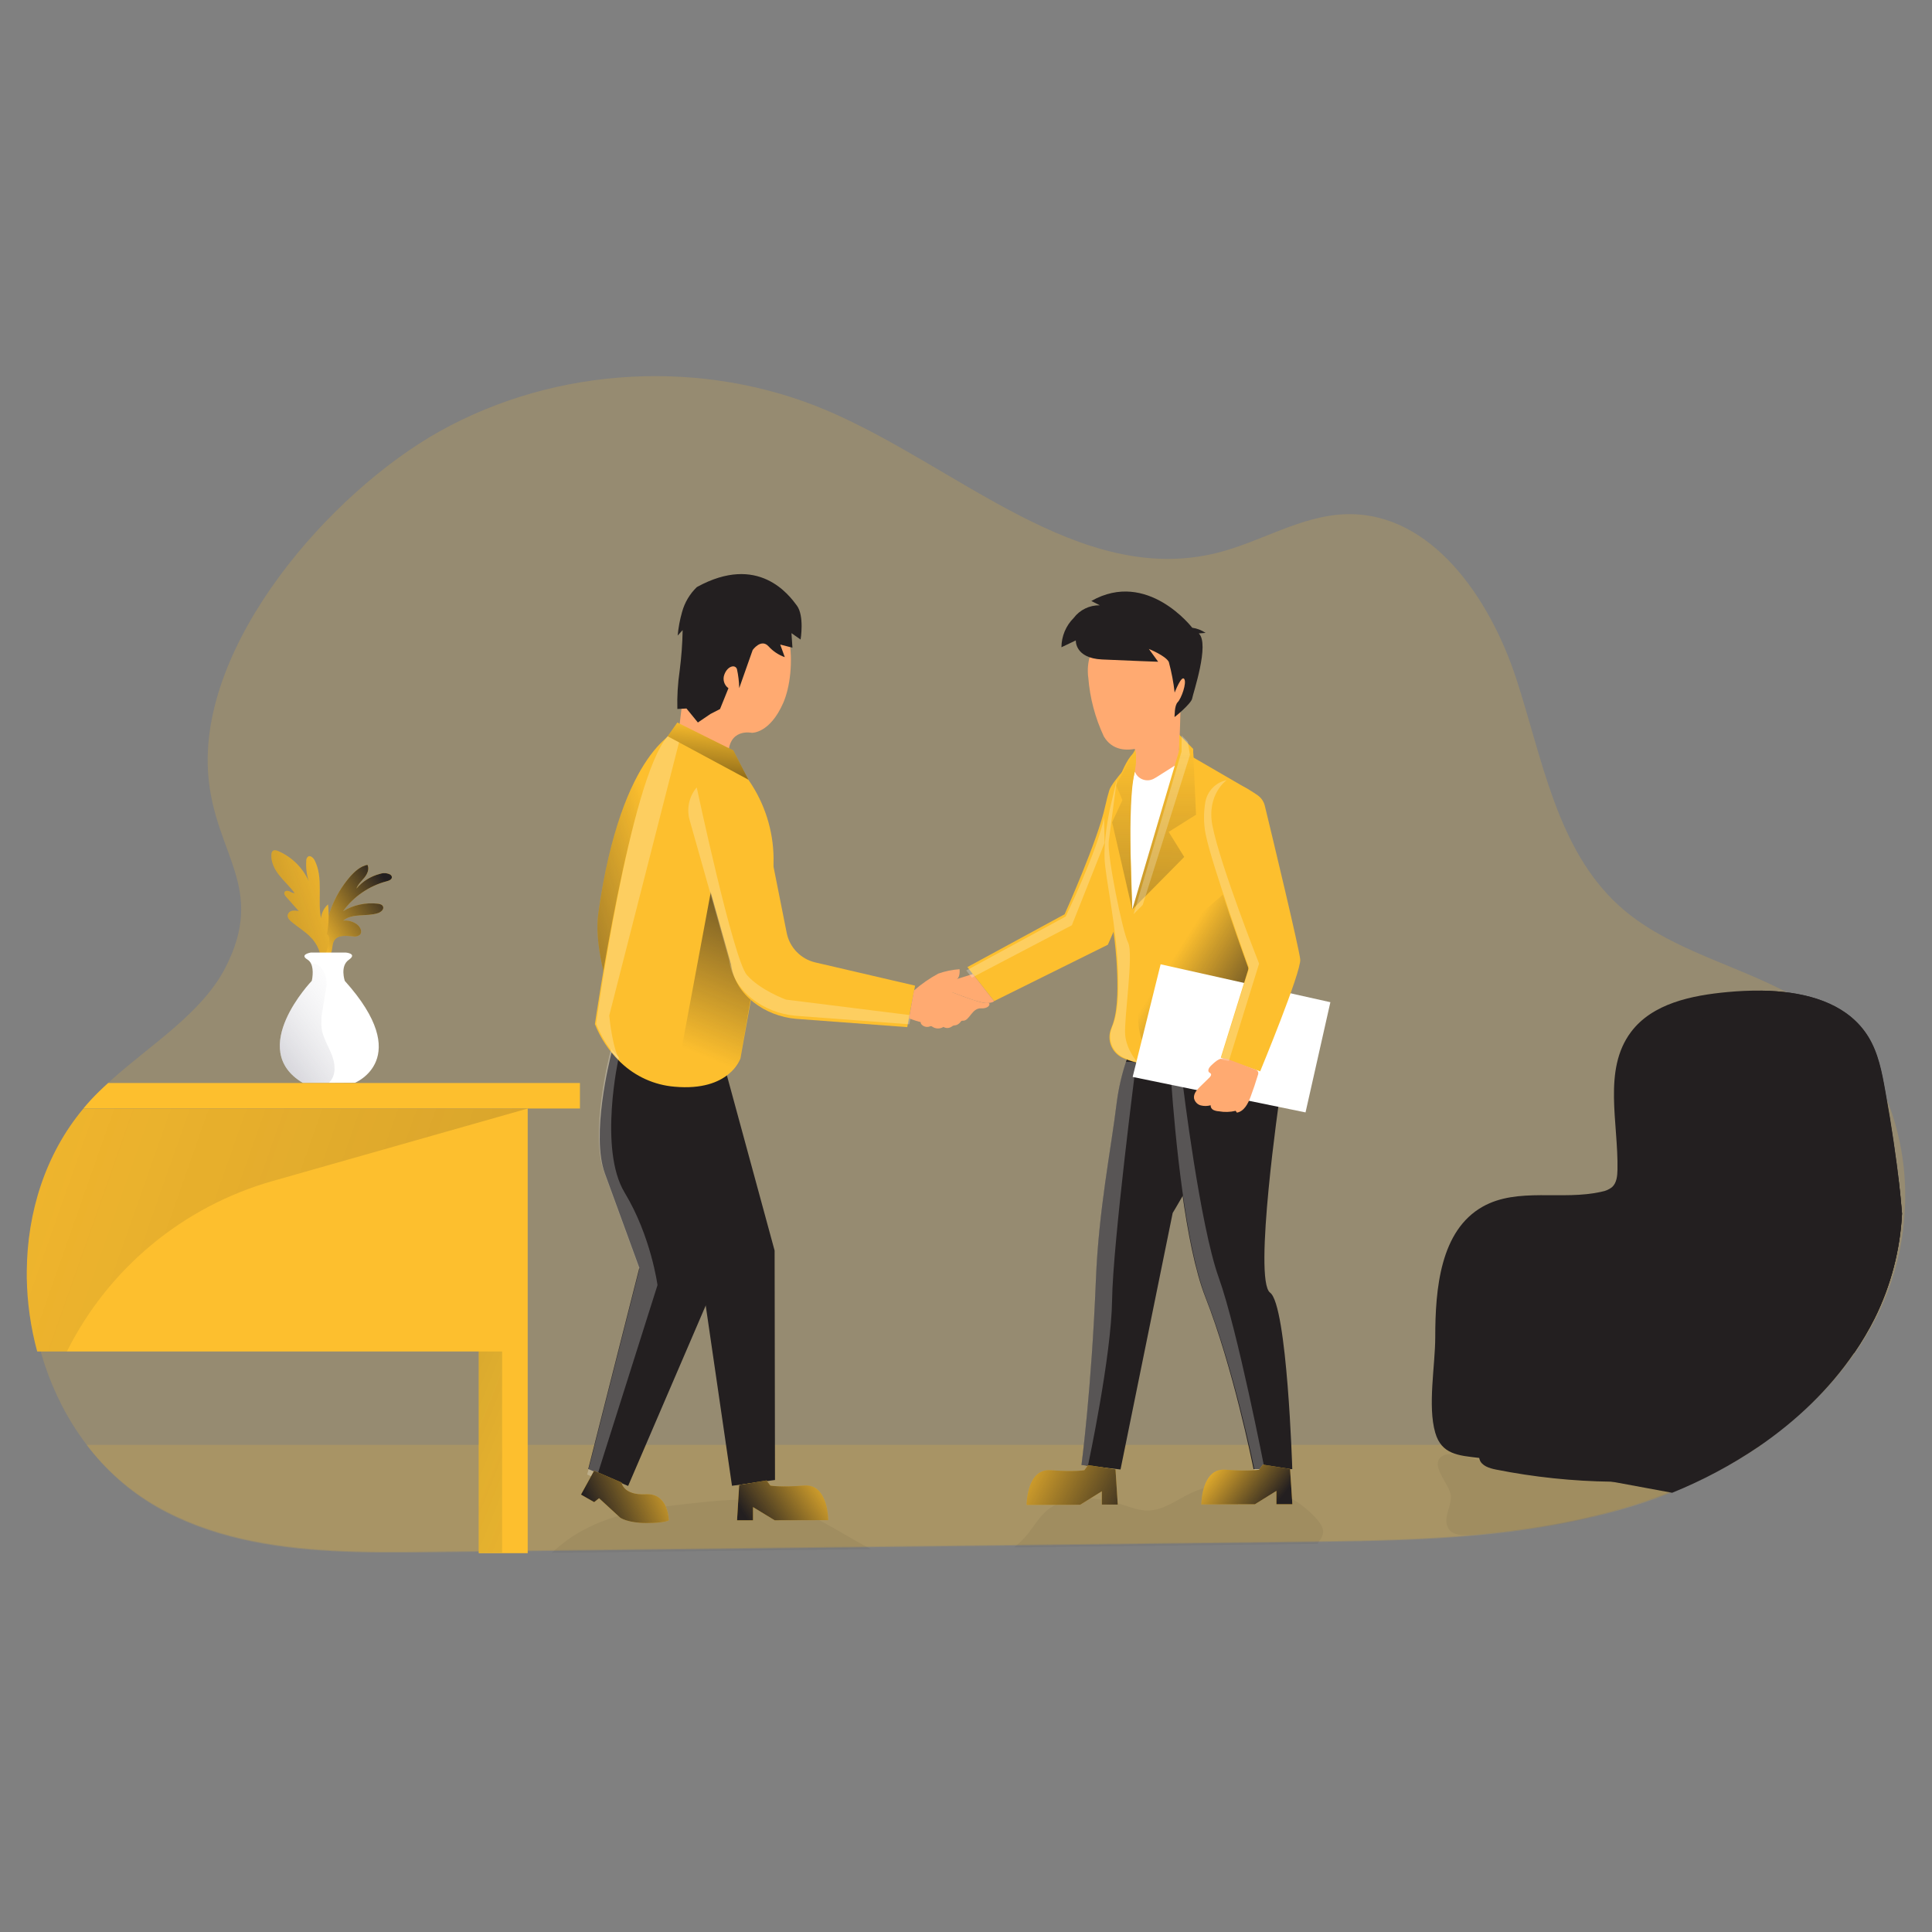 <svg xmlns="http://www.w3.org/2000/svg" xmlns:xlink="http://www.w3.org/1999/xlink" transform="matrix(1, 0, 0, 1, 0, 0)" id="_0011_handshake" viewBox="0 0 500 500" class="show_show__wrapper__graphic__5Waiy "><rect x="0" y="0" width="500" height="500" fill="#808080" stroke="none"/><title>React</title><defs fill="#000000"><style>.cls-1{fill:#000405;opacity:.05;}.cls-1,.cls-2,.cls-3,.cls-4,.cls-5,.cls-6,.cls-7,.cls-8,.cls-9,.cls-10,.cls-11,.cls-12,.cls-13,.cls-14,.cls-15,.cls-16,.cls-17,.cls-18,.cls-19,.cls-20,.cls-21,.cls-22,.cls-23{stroke-width:0px;}.cls-1,.cls-3,.cls-11,.cls-12,.cls-19{isolation:isolate;}.cls-2{fill:url(#linear-gradient);}.cls-3{opacity:.18;}.cls-3,.cls-23{fill:#fdbf2e;}.cls-4{fill:url(#linear-gradient-11);}.cls-5{fill:url(#linear-gradient-12);}.cls-6{fill:url(#linear-gradient-13);}.cls-7{fill:url(#linear-gradient-10);}.cls-8{fill:url(#linear-gradient-16);}.cls-9{fill:url(#linear-gradient-15);}.cls-10{fill:url(#linear-gradient-14);}.cls-11{fill:url(#linear-gradient-5);opacity:.61;}.cls-12{fill:url(#linear-gradient-3);opacity:.51;}.cls-13{fill:url(#linear-gradient-4);}.cls-14{fill:url(#linear-gradient-2);}.cls-15{fill:url(#linear-gradient-8);}.cls-16{fill:url(#linear-gradient-9);}.cls-17{fill:url(#linear-gradient-7);}.cls-18{fill:url(#linear-gradient-6);}.cls-19{opacity:.24;}.cls-19,.cls-21{fill:#fff;}.cls-20{fill:#231f20;}.cls-22{fill:#ffaa71;}</style><linearGradient id="linear-gradient" x1="80" y1="241.85" x2="100.42" y2="228.82" gradientUnits="userSpaceOnUse" fill="#000000"><stop offset="0" stop-color="#231f20" stop-opacity="0" fill="#000000"/><stop offset="1" stop-color="#231f20" fill="#000000"/></linearGradient><linearGradient id="linear-gradient-2" x1="92.78" y1="228.86" x2="-4.31" y2="260.13" xlink:href="#linear-gradient" fill="#000000"/><linearGradient id="linear-gradient-3" x1="-312.17" y1="1528.31" x2="-351.89" y2="1499.56" gradientTransform="translate(409 1782.94) scale(1 -1)" gradientUnits="userSpaceOnUse" fill="#000000"><stop offset="0" stop-color="#fff" stop-opacity="0" fill="#000000"/><stop offset="1" stop-color="#3f3d56" fill="#000000"/></linearGradient><linearGradient id="linear-gradient-4" x1="-60.5" y1="271.34" x2="1051.1" y2="662.29" xlink:href="#linear-gradient" fill="#000000"/><linearGradient id="linear-gradient-5" x1="-474.01" y1="1231.9" x2="-176.71" y2="1112.98" gradientTransform="translate(409 1530.93) scale(1 -1)" gradientUnits="userSpaceOnUse" fill="#000000"><stop offset=".17" stop-color="#00272e" fill="#000000"/><stop offset="1" stop-color="#fdbf2e" stop-opacity="0" fill="#000000"/></linearGradient><linearGradient id="linear-gradient-6" x1="-232.62" y1="-628.35" x2="-294.92" y2="-606.76" gradientTransform="translate(409 860.49)" xlink:href="#linear-gradient" fill="#000000"/><linearGradient id="linear-gradient-7" x1="-229.71" y1="-588.26" x2="-205.12" y2="-647.73" gradientTransform="translate(409 860.49)" xlink:href="#linear-gradient" fill="#000000"/><linearGradient id="linear-gradient-8" x1="-224.74" y1="-673.5" x2="-227.52" y2="-648.36" gradientTransform="translate(409 860.5)" gradientUnits="userSpaceOnUse" fill="#000000"><stop offset="0" stop-color="#000" stop-opacity="0" fill="#000000"/><stop offset=".44" stop-color="#000" stop-opacity=".35" fill="#000000"/><stop offset=".91" stop-color="#000" stop-opacity=".8" fill="#000000"/><stop offset="1" stop-color="#000" fill="#000000"/></linearGradient><linearGradient id="linear-gradient-9" x1="-245.03" y1="1203.52" x2="-244.8" y2="1203.52" gradientTransform="translate(409 1475.6) scale(1 -1)" gradientUnits="userSpaceOnUse" fill="#000000"><stop offset="0" stop-color="#fdbf2e" fill="#000000"/><stop offset="1" stop-color="#fdbf2e" fill="#000000"/></linearGradient><linearGradient id="linear-gradient-10" x1="-231.86" y1="1094.61" x2="-255.9" y2="1084" gradientTransform="translate(409 1475.6) scale(1 -1)" xlink:href="#linear-gradient" fill="#000000"/><linearGradient id="linear-gradient-11" x1="-193.71" y1="1095.08" x2="-214.72" y2="1081" gradientTransform="translate(409 1475.6) scale(1 -1)" xlink:href="#linear-gradient" fill="#000000"/><linearGradient id="linear-gradient-12" x1="-103.56" y1="-615.38" x2="-75.65" y2="-597.77" gradientTransform="translate(409 860.49)" xlink:href="#linear-gradient" fill="#000000"/><linearGradient id="linear-gradient-13" x1="-107.56" y1="-666.57" x2="-108.39" y2="-513.22" gradientTransform="translate(409 860.5)" xlink:href="#linear-gradient" fill="#000000"/><linearGradient id="linear-gradient-14" x1="-118.04" y1="-666.62" x2="-118.86" y2="-513.27" gradientTransform="translate(409 860.49)" xlink:href="#linear-gradient" fill="#000000"/><linearGradient id="linear-gradient-15" x1="-96.25" y1="1098.14" x2="-79.36" y2="1085.36" gradientTransform="translate(409 1475.6) scale(1 -1)" xlink:href="#linear-gradient" fill="#000000"/><linearGradient id="linear-gradient-16" x1="-148.03" y1="1098.94" x2="-115.11" y2="1082.26" gradientTransform="translate(409 1475.6) scale(1 -1)" xlink:href="#linear-gradient" fill="#000000"/></defs><g id="background"><path class="cls-3" d="M492.95,313.36c-.48,9.43-2.89,18.65-7.08,27.11-6.83,13.57-17.47,24.66-30.05,33.23-7.02,4.75-14.52,8.75-22.38,11.94-4.32,1.77-8.74,3.31-13.22,4.63-27.14,7.94-55.79,8.33-84.04,8.66l-198.85,2.31h0l-26.15.3c-8.32.1-16.8.16-25.19-.3-16.01-.86-31.72-3.59-45.5-11.46-7.1-4.07-13.3-9.54-18.22-16.08-9.34-12.33-14.39-28.05-14.63-43.71v-1.65c.1-15.29,4.82-30.37,14.63-42.14.63-.74,1.26-1.48,1.93-2.2,1.39-1.5,2.9-2.95,4.5-4.4,10.14-9.15,23.54-17.35,29.61-29.14,10.68-20.75-2.64-29.22-4.39-49.57-2.95-34.22,31.7-73.55,59.85-89.26,30.27-16.92,68.38-18.95,100.28-5.38,33.75,14.37,65.25,45.68,100.86,36.85,11.45-2.84,21.96-9.82,33.76-10.03,21.8-.42,36.93,21.75,43.71,42.49,6.79,20.74,10.47,44.14,26.6,58.81,11.58,10.53,27.54,14.49,41.56,21.48,4.26,2.06,8.29,4.57,12.03,7.46,8.26,6.53,13.94,15.38,17.21,25.23,2.59,8,3.67,16.41,3.17,24.81Z" fill="#000000"/></g><g id="floor"><path class="cls-3" d="M455.94,373.9c-10.93,7.33-22.94,12.92-35.59,16.56-25.37,7.43-52.05,8.26-78.48,8.59l-5.54.07-73.01.86-37.08.44-82.54.96-6.26.07h0l-26.16.31c-8.32.1-16.79.15-25.19-.31-16.03-.84-31.74-3.57-45.53-11.41-7.07-4.09-13.24-9.57-18.14-16.11l433.52-.02Z" fill="#000000"/></g><g id="plant"><path class="cls-23" d="M90.59,226.89c1.22-1.39,2.68-2.7,4.5-3.08.55,1.06,0,2.36-.76,3.29s-1.71,1.77-2.09,2.87c1.58-1.89,3.72-3.22,6.11-3.82.85-.29,1.78-.24,2.58.15.23.12.41.34.48.59.14.65-.68,1.04-1.33,1.18-4.55,1.2-8.55,3.94-11.31,7.76,2.69-1.63,5.85-2.32,8.98-1.96.54.06,1.18.23,1.38.73.31.74-.53,1.45-1.3,1.71-2.95.98-6.64-.06-9.03,1.95,1.29-.14,2.59.22,3.62,1,.83.63,1.45,1.92.71,2.67-.5.39-1.15.54-1.77.4-1.71-.15-3.81-.43-4.79.97-.54.77-.5,1.77-.7,2.71-.16.75-.78,2.08-1.59,1.35-.54-.49-.33-2.2-.33-2.85.04-6.47,2.39-12.71,6.62-17.6v-.02Z" fill="#000000"/><path class="cls-2" d="M90.59,226.89c1.22-1.39,2.68-2.7,4.5-3.08.55,1.06,0,2.36-.76,3.29s-1.71,1.77-2.09,2.87c1.58-1.89,3.72-3.22,6.11-3.82.85-.29,1.78-.24,2.58.15.23.12.41.34.48.59.14.65-.68,1.04-1.33,1.18-4.55,1.2-8.55,3.94-11.31,7.76,2.69-1.63,5.85-2.32,8.98-1.96.54.06,1.18.23,1.38.73.31.74-.53,1.45-1.3,1.71-2.95.98-6.64-.06-9.03,1.95,1.29-.14,2.59.22,3.62,1,.83.63,1.45,1.92.71,2.67-.5.39-1.15.54-1.77.4-1.71-.15-3.81-.43-4.79.97-.54.77-.5,1.77-.7,2.71-.16.75-.78,2.08-1.59,1.35-.54-.49-.33-2.2-.33-2.85.04-6.47,2.39-12.71,6.62-17.6v-.02Z" fill="#000000"/><path class="cls-23" d="M80.19,242.31c-1.45-1.39-3.19-2.45-4.72-3.73-.54-.45-1.12-1.05-1.01-1.77.14-.57.6-1,1.18-1.1.57-.08,1.16-.04,1.72.11l-3.3-3.72c-.31-.35-.64-.83-.41-1.23s.86-.38,1.29-.18c.4.27.86.44,1.33.48-1.18-1.66-2.68-3.01-3.94-4.58s-2.27-3.54-2.08-5.52c0-.29.11-.57.29-.79.38-.38,1.01-.22,1.5,0,3.5,1.52,6.3,4.29,7.87,7.77-.54-1.69-.77-3.47-.65-5.25-.02-.42.14-.82.45-1.11.59-.41,1.37.3,1.71.95,2.32,4.53.7,10.03,1.65,15.04.12-1.39.77-2.69,1.82-3.62.29,2.58.19,5.19-.3,7.74.73.32.67,1.36.48,2.14-.24,1.18-.53,2.36-.89,3.54-1.3-.11-1.32-.81-1.73-1.86-.51-1.25-1.29-2.37-2.28-3.29Z" fill="#000000"/><path class="cls-14" d="M80.19,242.31c-1.45-1.39-3.19-2.45-4.72-3.73-.54-.45-1.12-1.05-1.01-1.77.14-.57.6-1,1.18-1.1.57-.08,1.16-.04,1.72.11l-3.3-3.72c-.31-.35-.64-.83-.41-1.23s.86-.38,1.29-.18c.4.27.86.44,1.33.48-1.18-1.66-2.68-3.01-3.94-4.58s-2.27-3.54-2.08-5.52c0-.29.11-.57.29-.79.38-.38,1.01-.22,1.5,0,3.5,1.52,6.3,4.29,7.87,7.77-.54-1.69-.77-3.47-.65-5.25-.02-.42.14-.82.45-1.11.59-.41,1.37.3,1.71.95,2.32,4.53.7,10.03,1.65,15.04.12-1.39.77-2.69,1.82-3.62.29,2.58.19,5.19-.3,7.74.73.32.67,1.36.48,2.14-.24,1.18-.53,2.36-.89,3.54-1.3-.11-1.32-.81-1.73-1.86-.51-1.25-1.29-2.37-2.28-3.29Z" fill="#000000"/><path class="cls-21" d="M91.83,280.23l-6.75.04h-6.68c-14.69-8.71,2.29-26.42,2.29-26.42,0,0,.67-2.76-.21-4.5-.2-.42-.52-.77-.91-1.02-2.17-1.3.86-1.81.86-1.81h9.06s3.1.26.77,1.89c-2.33,1.63-1.03,5.44-1.03,5.44,18.13,20.16,2.6,26.39,2.6,26.39Z" fill="#000000"/><path class="cls-12" d="M85.57,279.73c-.15.19-.31.37-.49.53h-6.68c-14.69-8.71,2.29-26.42,2.29-26.42,0,0,.67-2.76-.21-4.5,2.95-.22,4.37,3.58,3.98,6-.3,1.86-.59,3.74-.91,5.6-.38,1.74-.48,3.54-.3,5.31.37,2.36,1.71,4.44,2.59,6.66s1.2,4.93-.27,6.82Z" fill="#000000"/></g><g id="shadow"><path class="cls-1" d="M202.12,389.37c8.64,2.43,15.64,7.56,23.25,11.54-27.51.31-55.03.63-82.54.96,2.31-2.2,4.89-4.1,7.67-5.65,9.05-5.06,19.67-6.23,29.98-7.31,7.2-.76,14.64-1.49,21.64.47Z" fill="#000000"/><path class="cls-1" d="M342.43,396.64c-.12.79-.46,1.53-.98,2.14-.18.24-.34.49-.46.77l-5.54.07-73.02.84c1.32-1.03,2.52-2.21,3.58-3.51,1.52-1.89,2.74-4.03,4.51-5.67,5.23-4.85,13.51-3.95,20.28-1.77,2.06.67,4.13,1.44,6.3,1.41,3.85-.05,7.15-2.55,10.62-4.27,10.9-5.44,25.33-2.53,33.26,6.72.78.96,1.55,2.07,1.45,3.28Z" fill="#000000"/></g><g id="table"><path class="cls-23" d="M136.57,286.89v115.07h-12.67v-52.2H9.63c-1.69-6.22-2.6-12.63-2.7-19.08v-1.63c.1-15.28,4.82-30.4,14.64-42.14l115-.02Z" fill="#000000"/><path class="cls-23" d="M150.09,280.28v6.6H21.57c.62-.74,1.26-1.48,1.92-2.2,1.39-1.5,2.9-2.95,4.5-4.4h122.09Z" fill="#000000"/><path class="cls-13" d="M136.57,286.89l-66.02,18.76c-23.15,6.58-42.47,22.58-53.24,44.11h-7.67c-1.7-6.22-2.61-12.63-2.71-19.08v-1.63c.1-15.28,4.82-30.4,14.64-42.14l115-.02Z" fill="#000000"/><rect class="cls-11" x="123.9" y="349.76" width="6.05" height="52.1" fill="#000000"/></g><g id="chair"><path class="cls-1" d="M375.48,387.15c.17,2.46-1.58,4.84-1.08,7.25.73,3.54,4.77,2.95,8.4,2.68,8.8-.72,20.06-2.07,28.64-4.28,7.94-2.05,13.71-4.04,21.28-6.49.59-.19.41-1.87.44-2.49.05-.82-1.04-1.13-1.86-1.18-7.48-.24-15.05,0-22.39-1.48-3.3-.67-6.53-1.7-9.88-2.08-4.13-.47-8.26.04-12.39-.27-2.99-.23-10.28-3.51-13.06-2.16-4.17,2.06,1.7,7.52,1.91,10.49Z" fill="#000000"/><path class="cls-20" d="M492.24,314.05c-.48,9.43-2.89,18.65-7.08,27.11-1.55,3.08-3.31,6.06-5.25,8.9-6.54,9.61-15.09,17.7-24.78,24.34-7.02,4.75-14.52,8.74-22.38,11.93l-15.64-2.89-29.98-5.53c-1.47-.27-2.89-.44-4.24-.59-5.53-.63-9.83-.93-11.45-6.54-2.01-6.91,0-17.48,0-24.73,0-12.59,1.32-27.59,12.28-33.77,9.1-5.12,20.65-1.5,30.81-3.88.98-.16,1.9-.57,2.68-1.18,1.18-1.09,1.36-2.86,1.39-4.47.25-12.19-3.82-25.85,3.46-35.62,5.57-7.47,15.76-9.53,25.04-10.39,2.86-.27,5.72-.4,8.59-.37,1.39,0,2.78.06,4.17.18,9.61.74,18.77,3.83,23.66,11.74,2.61,4.23,3.54,9.24,4.41,14.13.4,2.26.79,4.54,1.18,6.82,1.3,8.15,2.48,16.5,3.13,24.81Z" fill="#000000"/><path class="cls-20" d="M492.24,314.05c-.48,9.43-2.89,18.65-7.08,27.11-1.55,3.08-3.31,6.06-5.25,8.9-3.59,1.53-7.92,1.51-11.93,1.57-6.31.1-12.6.64-18.83,1.62-2.8.44-5.71,1.02-7.91,2.81-2.9,2.36-3.9,6.39-4.06,10.14s.34,7.54-.3,11.24c-.15,1.25-.62,2.43-1.37,3.44-1.5,1.81-4.13,2.14-6.49,2.28-3.99.24-7.98.34-11.97.3-10.04-.13-20.05-1.18-29.9-3.14-1.71-.34-3.69-.95-4.24-2.61-.04-.12-.07-.25-.08-.38-.09-.78-.02-1.57.21-2.32l5.4-23.11c.73-3.14,1.49-6.34,3.16-9.09,3.33-5.52,9.65-8.34,15.58-10.83l15.97-6.73c4.37-1.83,7.33-2.07,6.95-7.2-.86-11.37-3.24-22.42-3.24-33.89,0-3.29.15-6.7,1.57-9.66,1.42-2.96,3.96-5.22,6.57-7.2,6.27-4.68,13.23-8.36,20.62-10.92,1.39,0,2.78.06,4.17.18,9.61.74,18.77,3.83,23.66,11.74,2.61,4.23,3.54,9.24,4.41,14.13.4,2.26.79,4.54,1.18,6.82.86,5.18,1.64,10.4,2.27,15.64.37,3.04.66,6.09.92,9.18Z" fill="#000000"/><path class="cls-20" d="M492.24,314.05c-.48,9.43-2.89,18.65-7.08,27.11-1.55,3.08-3.31,6.06-5.25,8.9-3.59,1.53-7.92,1.51-11.93,1.57-6.31.1-12.6.64-18.83,1.62-2.8.44-5.71,1.02-7.91,2.81,0,0,3.66-20.25,18.61-27.07,14.95-6.82,31.46-24.13,31.46-24.13.37,3.06.66,6.1.92,9.19Z" fill="#000000"/></g><g id="character_1"><path class="cls-23" d="M175.69,188.93s-14.83,4.57-20.84,47.39c-2.17,15.44,11.64,42.7,11.64,42.7l9.21-90.09Z" fill="#000000"/><path class="cls-18" d="M175.69,188.93s-14.83,4.57-20.84,47.39c-2.17,15.44,11.64,42.7,11.64,42.7l9.21-90.09Z" fill="#000000"/><path class="cls-20" d="M164.86,273.67c-3.16-.52-6.14,1.63-6.66,4.79-.1.63-.1,1.26,0,1.89,1.13,6.69,3.29,15.98,7.08,21.24,6.4,8.81,15.13,20.97,15.13,20.97l9.03,61.96,11.13-1.5-.1-59.37-12.57-46.16-23.05-3.81Z" fill="#000000"/><path class="cls-20" d="M187.88,277.48l-1.45,51.57-23.87,55.51-8-3.38-2.32-1,13.22-52.05s-5.15-14.16-8.93-24.49c-3.63-9.91,1.31-29.54,1.72-31.12v-.11l29.63,5.06Z" fill="#000000"/><path class="cls-23" d="M199.63,228.94l-8,44.98s-2.76,8.61-17.05,7.32c-5.23-.43-10.14-2.65-13.93-6.27h0l-.23-.22-.16-.17c-2.74-2.71-4.88-5.96-6.3-9.54,0,0,9.18-63.45,18.82-74.46.96-1.1,1.92-1.68,2.89-1.63,2.64.35,5.16,1.31,7.36,2.81,12.66,7.79,19.25,22.55,16.59,37.18Z" fill="#000000"/><path class="cls-17" d="M184.59,227.43l-10.03,53.8s15.37,2.11,17.05-7.32l4.72-27.36-11.74-19.12Z" fill="#000000"/><path class="cls-22" d="M175.69,188.93s1.53-11.57,2.14-19.1,3.07-17.6,15.7-16.31,12.67,20.38,9.18,28.37c-3.49,7.99-8.14,7.76-8.14,7.76,0,0-6.29-1.37-6.05,6.2l-12.83-6.92Z" fill="#000000"/><path class="cls-20" d="M180.36,151.92c-1.84,1.77-3.17,4-3.84,6.46-.57,1.99-.95,4.03-1.14,6.1l1.29-1.41c-.06,3.53-.33,7.06-.78,10.56-.48,3.26-.68,6.56-.59,9.85l2.36-.12,2.95,3.62,3.26-2.21,2.47-1.27,2.18-5.39c-1.12-.8-1.55-2.26-1.06-3.54.8-2.2,2.8-2.71,3.26-1.41.36,1.62.55,3.27.59,4.92l3.48-9.86s2.18-3.06,4.1-.96c1.15,1.28,2.6,2.24,4.21,2.81l-1.18-3.26,3.16.81-.25-3.76,2.36,1.65s1.03-6.1-.97-8.8c-2-2.7-9.95-13.53-25.85-4.79Z" fill="#000000"/><path class="cls-23" d="M236.82,255.1l-1.6,8.45-.43,2.27-28.8-2.15c-7.97-.68-15.8-6.14-16.79-14.11l-9.97-35.19c-1.47-4.71,1.16-9.72,5.87-11.19,1.28-.4,2.63-.5,3.96-.31,3.87.58,7.08,3.31,8.26,7.04l6.27,31.49c.74,3.79,3.64,6.79,7.39,7.67l25.83,6.01Z" fill="#000000"/><polygon class="cls-23" points="175.29 186.99 189.78 194.2 193.7 201.79 172.79 190.54 175.29 186.99" fill="#000000"/><polygon class="cls-15" points="175.29 186.99 189.78 194.2 193.7 201.79 172.79 190.54 175.29 186.99" fill="#000000"/><path class="cls-16" d="M164.2,272.2c-.08-.07-.16-.15-.24-.22l.05.05c.07.05.13.11.18.18Z" fill="#000000"/><path class="cls-19" d="M157.67,262.81s.86,9.49,3.05,11.91c-2.8-2.77-4.99-6.09-6.44-9.75,0,0,8.67-63.14,18.5-74.41l2.95,1.56-18.06,70.69Z" fill="#000000"/><path class="cls-19" d="M235.78,262.76l-.44,2.32-29.46-2.2c-8.15-.7-16.16-6.28-17.17-14.43l-10.17-36c-.93-3-.26-6.27,1.77-8.67,0,0,9.49,44.55,12.98,48.54,3.49,3.99,10.13,6.38,10.13,6.38l32.35,4.04Z" fill="#000000"/><path class="cls-19" d="M170.16,332.59l-15.84,50.04-2.36-1.01,13.52-53.23s-5.26-14.48-9.13-25.05c-3.72-10.13,1.34-30.21,1.77-31.82l2.02,2.09s-5.31,23.76,1.52,35.05c6.83,11.29,8.5,23.93,8.5,23.93Z" fill="#000000"/><path class="cls-23" d="M153.75,380.63l-3.39,6.17,3.41,1.95,1.27-1.01,5.5,5.06s1.96,1.36,6.77,1.36,5.76-.69,5.76-.69c0,0,0-7.08-5.9-6.76-5.9.32-6.31-3.03-6.31-3.03l-7.11-3.05Z" fill="#000000"/><path class="cls-23" d="M191.3,384.33l-.55,9.12h4.13v-3.42l5.61,3.42,13.86-.04s0-9.44-6.23-8.95-8.75,0-8.75,0l-.99-1.32-7.08,1.17Z" fill="#000000"/><path class="cls-7" d="M153.75,380.63l-3.39,6.17,3.41,1.95,1.27-1.01,5.5,5.06s1.96,1.36,6.77,1.36,5.76-.69,5.76-.69c0,0,0-7.08-5.9-6.76-5.9.32-6.31-3.03-6.31-3.03l-7.11-3.05Z" fill="#000000"/><path class="cls-4" d="M191.3,384.33l-.55,9.12h4.13v-3.42l5.61,3.42,13.86-.04s0-9.44-6.23-8.95-8.75,0-8.75,0l-.99-1.32-7.08,1.17Z" fill="#000000"/><path class="cls-22" d="M236.55,256.33c1.93-1.69,4.04-3.15,6.3-4.37,1.77-.62,3.61-1,5.48-1.13,0,0,.31,2.58-1.18,2.75s-2.73,2.43-2.73,2.43c0,0,9.54,3.91,10.86,3.54s1.06,1.53-1.36,1.41-3,3.25-4.67,3.2-4.31.99-6.77,1.07c-2.48-.21-4.92-.77-7.23-1.69l1.3-7.22Z" fill="#000000"/></g><g id="character_2"><path class="cls-20" d="M303.49,313.91l-13.5,66.39-9.07-1.04-1.04-.12s2.6-19.67,3.72-47.73c.74-18.59,3.92-33.76,5.44-46.38.47-3.48,1.26-6.9,2.36-10.23,1.84-5.58,4.64-10.8,8.21-10.27,7.87,1.18,18.24,7.98,19.61,12.24,2.38,7.44-15.73,37.14-15.73,37.14Z" fill="#000000"/><path class="cls-19" d="M294.05,274.97s-6.05,46.86-6.24,61.47c-.19,14.62-6.21,42.7-6.21,42.7l-.7.12-1.04-.12s2.6-19.67,3.72-47.73c.74-18.59,3.92-33.76,5.44-46.38.47-3.48,1.26-6.9,2.36-10.23.89-.05,1.79.01,2.67.17Z" fill="#000000"/><path class="cls-20" d="M334.43,380.2h-10.03v-.06c-.27-1.35-5.31-26.31-12.43-44.39-5.31-13.48-7.88-40.95-8.85-55-.39-5.31-.54-8.71-.54-8.71,0,0,20.37-6.01,23.01-3.35,2.64,2.67,5.65,14.75,5.65,14.75,0,0-6.97,47.86-2.54,51.1,4.44,3.25,5.74,45.65,5.74,45.65Z" fill="#000000"/><path class="cls-23" d="M286.72,244.49l-29.45,14.6-5.5-7h0l-1.41-1.81,25.16-13.67s8.64-19.22,10.52-28.05c.36-1.64.72-2.95,1.06-4.08.65-2.05,6.9-9.28,9-9.71,2.1-.43-.27,6.02,1.13,7.67,1.54,2.26,2.32,4.94,2.24,7.67.24,5.49-12.76,34.38-12.76,34.38Z" fill="#000000"/><path class="cls-23" d="M325.58,261.59s-14.63,17.58-31.49,13.39c-1.16-.29-2.3-.68-3.4-1.14-2.98-1.29-4.36-4.74-3.09-7.73v-.04c1.63-3.69,1.68-9.03,1.53-13.96-.34-11.34-3.21-23.6-3.42-28.71-.14-3.26.38-7.88,1.35-12.5,1.69-8.2,4.72-16.37,7.85-16.85,9.23-1.42,12.39,1.09,12.39,1.09l15.76,9.15c7.84,8.18,4.03,21.02,2.53,57.29Z" fill="#000000"/><polygon class="cls-23" points="302.45 215.29 306.48 221.78 295.32 233.07 293.03 235.39 305.15 194.3 305.2 190.18 306.74 191.76 306.74 191.76 308.76 193.83 309.53 210.85 302.45 215.29" fill="#000000"/><path class="cls-5" d="M324.08,224.99l-1.71,44.31s-24.08,11.44-27.26-1.42c-2.46-9.94,3.84-21.27,3.84-21.27l25.13-21.62Z" fill="#000000"/><polygon class="cls-21" points="300.37 249.56 293.13 278.71 337.87 287.89 344.3 259.37 300.37 249.56" fill="#000000"/><path class="cls-22" d="M305.51,183.68c0,.13-.16,6.73-.39,10.93-.17,3.25-1.69,5.54-4.01,7.81-1.35,1.41-2.98,2.53-4.77,3.29-1.31.48-2.76-.19-3.25-1.49h0c-.18-.49-.2-1.03-.06-1.53.23-.87.46-1.89.64-2.95.38-2.19.54-4.56-.05-6.24-.02-.06-.04-.12-.06-.18-.35-.87,0-1.81.8-2.76,1.13-1.34,3.1-2.7,5.06-3.84,1.97-1.13,4.01-2.14,6.1-3.03Z" fill="#000000"/><path class="cls-22" d="M294.95,199.29c-.4.2-.83.35-1.27.45.38-2.19.54-4.56-.05-6.24l.74-2.95.56-2.2,4.5-1.65,4.56-1.66c-1.1,8.12-5.44,12.54-9.04,14.24Z" fill="#000000"/><path class="cls-22" d="M293.71,160.61c-7.16.44-12.6,6.6-12.16,13.75,0,0,0,0,0,0h0c.01.33.04.67.1,1,.41,5.28,1.78,10.43,4.02,15.22,4.24,7.2,14.9,1.24,16.58-1.73,1.68-2.97,8.03-16.43,5.35-20.25-1.77-2.66-6.97-8.31-13.89-8Z" fill="#000000"/><path class="cls-20" d="M282.43,155.53l2.2,1.12c-2.65-.05-5.17,1.17-6.77,3.29-2.01,2.01-3.14,4.73-3.16,7.57l3.72-1.77s-.28,4.6,6.78,4.93,14.53.59,14.53.59l-2.4-3.31s4.39,1.77,5.16,3.37c.7,2.6,1.21,5.24,1.51,7.92,0,0,1.74-4.54,2.47-3.54s-.76,5.1-1.67,6.01-.76,3.61-.84,3.83,4.37-3.49,4.57-4.76,4.61-14.16,1.71-16.85l1.77-.14c-1.04-.7-2.22-1.16-3.46-1.33,0,0-11.62-15.15-26.11-6.93Z" fill="#000000"/><path class="cls-22" d="M251.77,252.08l-4.01,1.25s-5.02.45-6.69,1.88-.74,2.07-.74,2.07c0,0,5.31-.78,6.46-.34s6.74,2.67,8.51,2.64,1.96-.49,1.96-.49l-5.5-7.01Z" fill="#000000"/><path class="cls-22" d="M239.66,262.57c.6-.53,1.42-.75,2.2-.59.09.01.17.06.23.12.08.15.08.32,0,.47-.27.9-.69,1.74-1.25,2.5.63-.21.91-.91,1.31-1.43.6-.8,1.54-1.28,2.54-1.31.12-.01.24.01.34.07.24.17.14.54,0,.81-.25.5-.49,1-.74,1.5.63-.9,1.35-1.73,2.16-2.48.19-.21.44-.36.71-.44.28-.09.58.05.71.31.05.16.05.33,0,.48-.17.68-.47,1.33-.89,1.89.5-.82,1.12-1.56,1.85-2.19.1-.12.26-.19.42-.17.09.03.16.09.21.18.25.41,0,.94-.26,1.35-.48.76-1.09,1.58-1.98,1.71-.2.01-.4.05-.59.11-.14.07-.27.16-.38.25-.63.43-1.45.45-2.09.05-.88.56-2.01.54-2.87-.05-.2-.17-.49-.2-.71-.05-.79.27-1.66.01-2.17-.64-.53-.76.66-1.93,1.25-2.44Z" fill="#000000"/><path class="cls-23" d="M326.13,277.26l-9.85-3.4-.34-.12,7.18-23.08s-9.44-25.96-11.01-33.91c-.51-2.64-.53-5.36-.07-8.01.47-2.82,2.63-5.06,5.43-5.64,1.53-.34,3.13-.13,4.52.59,1.23.64,2.41,1.36,3.54,2.16.91.66,1.55,1.62,1.81,2.7,1.77,7.27,8.89,36.93,9.16,39.74.29,3.23-10.37,28.97-10.37,28.97Z" fill="#000000"/><path class="cls-22" d="M313.37,275.82c-.48.46-.94,1.29-.43,1.72.12.11.3.17.4.3.25.31-.06.75-.34,1.03l-2.36,2.3c-.87.84-1.82,1.9-1.62,3.1.2.87.86,1.56,1.71,1.8.85.22,1.74.21,2.58-.03-.03.51.25.98.7,1.21.45.21.94.33,1.44.35,1.44.26,2.91.22,4.34-.12.11.16.21.31.32.47,1.86-.33,2.88-2.32,3.54-4.1.66-1.77,1.33-3.74,1.9-5.65.11-.26.12-.54.05-.81-.18-.32-.48-.55-.84-.63-2.25-.86-4.5-1.73-6.76-2.57-2.09-.78-3.04.15-4.63,1.63Z" fill="#000000"/><polygon class="cls-23" points="302.45 215.29 306.48 221.78 295.32 233.07 293.03 235.39 305.15 194.3 305.2 190.18 306.74 191.76 306.74 191.76 308.76 193.83 309.53 210.85 302.45 215.29" fill="#000000"/><path class="cls-21" d="M293.68,199.74l-1.5,7.08.86,28.57,10.99-37.25-4.72,2.99c-.25.16-.51.31-.78.44-1.72.87-3.82.17-4.69-1.55,0,0,0,0,0,0h0c-.05-.09-.09-.19-.13-.29h-.02Z" fill="#000000"/><path class="cls-23" d="M293.75,194.03l-4.9,9.19,1.63,3.84-2.66,5.75,5.2,22.58s-1.42-27.6.65-35.66c.02.01.7-3.83.09-5.69Z" fill="#000000"/><polygon class="cls-6" points="302.45 215.29 306.48 221.78 295.32 233.07 293.03 235.39 305.15 194.3 305.2 190.18 306.74 191.76 306.74 191.76 308.76 193.83 309.53 210.85 302.45 215.29" fill="#000000"/><path class="cls-10" d="M293.75,194.03l-4.9,9.19,1.63,3.84-2.66,5.75,5.2,22.58s-1.42-27.6.65-35.66c.02.01.7-3.83.09-5.69Z" fill="#000000"/><path class="cls-19" d="M285.73,211.63l.14,6.49-8.47,21.33-25.89,13.57h0l-1.45-1.86,25.73-13.96s8.03-16.52,9.95-25.57Z" fill="#000000"/><path class="cls-19" d="M294.45,274.97h0c-1.19-.3-2.35-.7-3.48-1.18-3.06-1.31-4.47-4.85-3.17-7.9h0v-.09c1.67-3.78,1.72-9.24,1.56-14.28-.35-11.59-3.28-24.12-3.5-29.36-.14-3.33.4-8.06,1.37-12.78l1.85-7.84s-1.7,12.72-2.14,16.21,3.54,23.34,5.02,26.22-1.12,19.83-.77,23.85,3.23,7.15,3.23,7.15Z" fill="#000000"/><path class="cls-19" d="M327.31,380.31l-2.41,1.18c-.28-1.39-5.44-26.91-12.72-45.4-5.43-13.79-8.05-41.9-9.08-56.25l2.99.59s4.44,36.64,9.31,50.19c4.87,13.55,11.9,49.69,11.9,49.69Z" fill="#000000"/><path class="cls-19" d="M325.85,249.39l-7.82,25.2-1.77-.34-.35-.12,7.35-23.6s-9.62-26.52-11.25-34.69c-.52-2.7-.54-5.48-.08-8.19.48-2.88,2.69-5.17,5.55-5.77,0,0-5.31,3.7-3.69,11.88,2.11,10.51,12.06,35.62,12.06,35.62Z" fill="#000000"/><polygon class="cls-19" points="307.96 195.39 295.73 234.2 293.38 236.57 305.78 194.54 305.83 190.34 307.41 191.95 307.41 191.95 307.96 195.39" fill="#000000"/><path class="cls-23" d="M333.87,380.17l.59,9.12h-4.13v-3.45l-5.56,3.46-13.86.04s0-9.44,6.19-8.98c6.19.47,8.75,0,8.75,0l.97-1.32,7.06,1.13Z" fill="#000000"/><path class="cls-23" d="M288.69,380.28l.59,9.11h-4.13v-3.45l-5.6,3.49-13.86.04s0-9.44,6.19-8.98c6.19.47,8.75,0,8.75,0l.97-1.32,7.09,1.1Z" fill="#000000"/><path class="cls-9" d="M333.87,380.17l.59,9.12h-4.13v-3.45l-5.56,3.46-13.86.04s0-9.44,6.19-8.98c6.19.47,8.75,0,8.75,0l.97-1.32,7.06,1.13Z" fill="#000000"/><path class="cls-8" d="M288.69,380.28l.59,9.11h-4.13v-3.45l-5.6,3.49-13.86.04s0-9.44,6.19-8.98c6.19.47,8.75,0,8.75,0l.97-1.32,7.09,1.1Z" fill="#000000"/></g></svg>